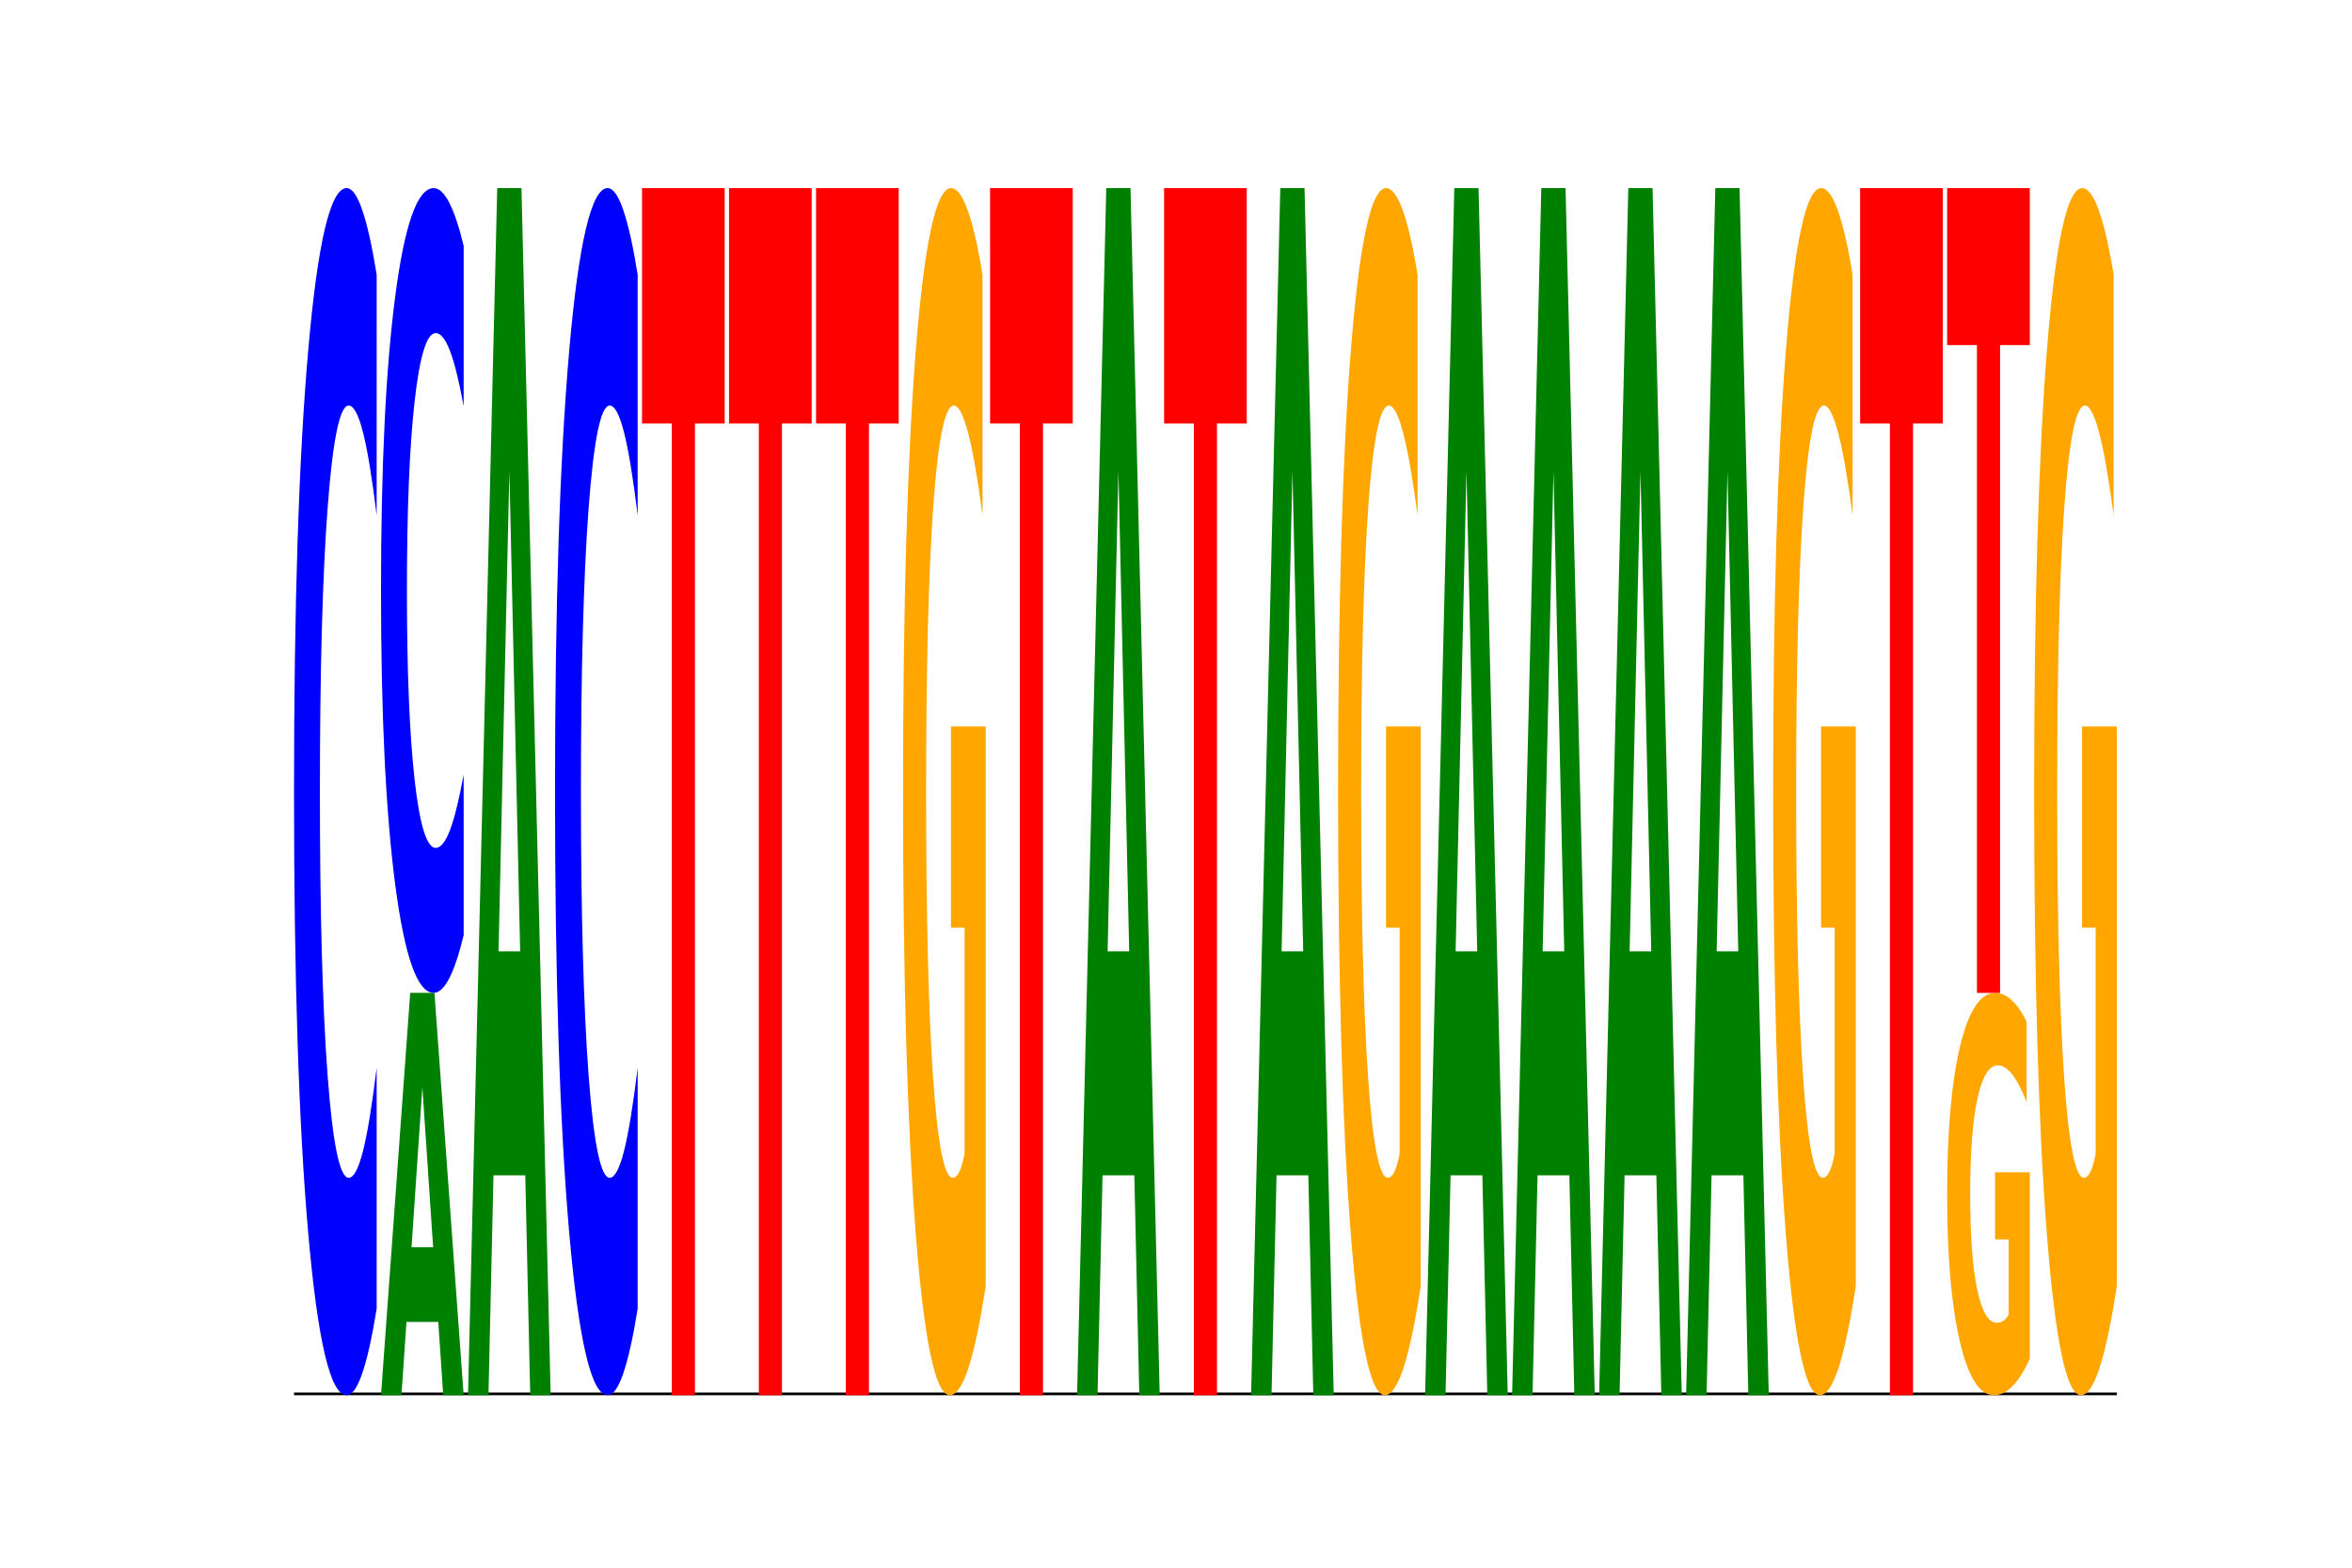 <?xml version="1.0" encoding="utf-8" standalone="no"?>
<!DOCTYPE svg PUBLIC "-//W3C//DTD SVG 1.1//EN"
  "http://www.w3.org/Graphics/SVG/1.1/DTD/svg11.dtd">
<svg xmlns:xlink="http://www.w3.org/1999/xlink" width="216pt" height="144pt" viewBox="0 0 216 144" xmlns="http://www.w3.org/2000/svg" version="1.1">
 <defs>
  <style type="text/css">*{stroke-linejoin: round; stroke-linecap: butt}</style>
 </defs>
 <g id="figure_1">
  <g id="patch_1">
   <path d="M 0 144 
L 216 144 
L 216 0 
L 0 0 
z
" style="fill: #ffffff"/>
  </g>
  <g id="axes_1">
   <g id="line2d_1">
    <path d="M 27 128.16 
L 194.4 128.16 
" clip-path="url(#pf1997f0eda)" style="fill: none; stroke: #000000; stroke-width: 0.5; stroke-linecap: square"/>
   </g>
   <g id="patch_2">
    <path d="M 34.591 120.212 
Q 33.956 124.152 33.269 126.144 
Q 32.583 128.16 31.835 128.16 
Q 29.605 128.16 28.302 113.226 
Q 27 98.293 27 72.754 
Q 27 47.124 28.302 32.214 
Q 29.605 17.28 31.835 17.28 
Q 32.583 17.28 33.269 19.296 
Q 33.956 21.288 34.591 25.228 
L 34.591 47.331 
Q 33.95 42.108 33.329 39.68 
Q 32.707 37.253 32.02 37.253 
Q 30.789 37.253 30.083 46.712 
Q 29.379 56.149 29.379 72.754 
Q 29.379 89.291 30.083 98.751 
Q 30.789 108.187 32.02 108.187 
Q 32.707 108.187 33.329 105.76 
Q 33.95 103.309 34.591 98.087 
L 34.591 120.212 
z
" clip-path="url(#pf1997f0eda)" style="fill: #0000ff"/>
   </g>
   <g id="patch_3">
    <path d="M 40.249 121.427 
L 37.329 121.427 
L 36.868 128.16 
L 34.99 128.16 
L 37.672 91.2 
L 39.899 91.2 
L 42.581 128.16 
L 40.705 128.16 
L 40.249 121.427 
z
M 37.795 114.567 
L 39.778 114.567 
L 38.788 99.866 
L 37.795 114.567 
z
" clip-path="url(#pf1997f0eda)" style="fill: #008000"/>
   </g>
   <g id="patch_4">
    <path d="M 42.581 85.901 
Q 41.946 88.528 41.26 89.856 
Q 40.573 91.2 39.825 91.2 
Q 37.595 91.2 36.293 81.244 
Q 34.99 71.288 34.99 54.263 
Q 34.99 37.176 36.293 27.236 
Q 37.595 17.28 39.825 17.28 
Q 40.573 17.28 41.26 18.624 
Q 41.946 19.952 42.581 22.579 
L 42.581 37.314 
Q 41.941 33.832 41.319 32.214 
Q 40.698 30.595 40.011 30.595 
Q 38.779 30.595 38.073 36.901 
Q 37.37 43.192 37.37 54.263 
Q 37.37 65.288 38.073 71.594 
Q 38.779 77.885 40.011 77.885 
Q 40.698 77.885 41.319 76.266 
Q 41.941 74.633 42.581 71.151 
L 42.581 85.901 
z
" clip-path="url(#pf1997f0eda)" style="fill: #0000ff"/>
   </g>
   <g id="patch_5">
    <path d="M 48.239 107.961 
L 45.32 107.961 
L 44.859 128.16 
L 42.981 128.16 
L 45.663 17.28 
L 47.89 17.28 
L 50.572 128.16 
L 48.695 128.16 
L 48.239 107.961 
z
M 45.785 87.382 
L 47.769 87.382 
L 46.779 43.277 
L 45.785 87.382 
z
" clip-path="url(#pf1997f0eda)" style="fill: #008000"/>
   </g>
   <g id="patch_6">
    <path d="M 58.562 120.212 
Q 57.927 124.152 57.241 126.144 
Q 56.554 128.16 55.806 128.16 
Q 53.576 128.16 52.274 113.226 
Q 50.971 98.293 50.971 72.754 
Q 50.971 47.124 52.274 32.214 
Q 53.576 17.28 55.806 17.28 
Q 56.554 17.28 57.241 19.296 
Q 57.927 21.288 58.562 25.228 
L 58.562 47.331 
Q 57.922 42.108 57.3 39.68 
Q 56.678 37.253 55.992 37.253 
Q 54.76 37.253 54.054 46.712 
Q 53.351 56.149 53.351 72.754 
Q 53.351 89.291 54.054 98.751 
Q 54.76 108.187 55.992 108.187 
Q 56.678 108.187 57.3 105.76 
Q 57.922 103.309 58.562 98.087 
L 58.562 120.212 
z
" clip-path="url(#pf1997f0eda)" style="fill: #0000ff"/>
   </g>
   <g id="patch_7">
    <path d="M 58.962 17.28 
L 66.553 17.28 
L 66.553 38.905 
L 63.822 38.905 
L 63.822 128.16 
L 61.698 128.16 
L 61.698 38.905 
L 58.962 38.905 
L 58.962 17.28 
z
" clip-path="url(#pf1997f0eda)" style="fill: #ff0000"/>
   </g>
   <g id="patch_8">
    <path d="M 66.952 17.28 
L 74.543 17.28 
L 74.543 38.905 
L 71.812 38.905 
L 71.812 128.16 
L 69.689 128.16 
L 69.689 38.905 
L 66.952 38.905 
L 66.952 17.28 
z
" clip-path="url(#pf1997f0eda)" style="fill: #ff0000"/>
   </g>
   <g id="patch_9">
    <path d="M 74.943 17.28 
L 82.534 17.28 
L 82.534 38.905 
L 79.803 38.905 
L 79.803 128.16 
L 77.679 128.16 
L 77.679 38.905 
L 74.943 38.905 
L 74.943 17.28 
z
" clip-path="url(#pf1997f0eda)" style="fill: #ff0000"/>
   </g>
   <g id="patch_10">
    <path d="M 90.524 118.128 
Q 89.759 123.144 88.935 125.663 
Q 88.112 128.16 87.234 128.16 
Q 85.25 128.16 84.092 113.226 
Q 82.933 98.293 82.933 72.754 
Q 82.933 46.918 84.112 32.099 
Q 85.293 17.28 87.346 17.28 
Q 88.137 17.28 88.862 19.296 
Q 89.588 21.288 90.231 25.228 
L 90.231 47.331 
Q 89.568 42.269 88.911 39.772 
Q 88.255 37.253 87.595 37.253 
Q 86.373 37.253 85.711 46.46 
Q 85.05 55.645 85.05 72.754 
Q 85.05 89.704 85.687 98.957 
Q 86.325 108.187 87.499 108.187 
Q 87.819 108.187 88.093 107.661 
Q 88.367 107.111 88.585 105.966 
L 88.585 85.214 
L 87.334 85.214 
L 87.334 66.731 
L 90.524 66.731 
L 90.524 118.128 
z
" clip-path="url(#pf1997f0eda)" style="fill: #ffa600"/>
   </g>
   <g id="patch_11">
    <path d="M 90.924 17.28 
L 98.515 17.28 
L 98.515 38.905 
L 95.784 38.905 
L 95.784 128.16 
L 93.66 128.16 
L 93.66 38.905 
L 90.924 38.905 
L 90.924 17.28 
z
" clip-path="url(#pf1997f0eda)" style="fill: #ff0000"/>
   </g>
   <g id="patch_12">
    <path d="M 104.172 107.961 
L 101.253 107.961 
L 100.792 128.16 
L 98.914 128.16 
L 101.596 17.28 
L 103.823 17.28 
L 106.505 128.16 
L 104.629 128.16 
L 104.172 107.961 
z
M 101.719 87.382 
L 103.702 87.382 
L 102.712 43.277 
L 101.719 87.382 
z
" clip-path="url(#pf1997f0eda)" style="fill: #008000"/>
   </g>
   <g id="patch_13">
    <path d="M 106.905 17.28 
L 114.495 17.28 
L 114.495 38.905 
L 111.764 38.905 
L 111.764 128.16 
L 109.641 128.16 
L 109.641 38.905 
L 106.905 38.905 
L 106.905 17.28 
z
" clip-path="url(#pf1997f0eda)" style="fill: #ff0000"/>
   </g>
   <g id="patch_14">
    <path d="M 120.153 107.961 
L 117.234 107.961 
L 116.773 128.16 
L 114.895 128.16 
L 117.577 17.28 
L 119.804 17.28 
L 122.486 128.16 
L 120.61 128.16 
L 120.153 107.961 
z
M 117.699 87.382 
L 119.683 87.382 
L 118.693 43.277 
L 117.699 87.382 
z
" clip-path="url(#pf1997f0eda)" style="fill: #008000"/>
   </g>
   <g id="patch_15">
    <path d="M 130.476 118.128 
Q 129.711 123.144 128.887 125.663 
Q 128.064 128.16 127.186 128.16 
Q 125.203 128.16 124.044 113.226 
Q 122.885 98.293 122.885 72.754 
Q 122.885 46.918 124.064 32.099 
Q 125.245 17.28 127.298 17.28 
Q 128.09 17.28 128.814 19.296 
Q 129.541 21.288 130.184 25.228 
L 130.184 47.331 
Q 129.52 42.269 128.864 39.772 
Q 128.207 37.253 127.547 37.253 
Q 126.325 37.253 125.664 46.46 
Q 125.002 55.645 125.002 72.754 
Q 125.002 89.704 125.64 98.957 
Q 126.278 108.187 127.452 108.187 
Q 127.771 108.187 128.045 107.661 
Q 128.319 107.111 128.537 105.966 
L 128.537 85.214 
L 127.287 85.214 
L 127.287 66.731 
L 130.476 66.731 
L 130.476 118.128 
z
" clip-path="url(#pf1997f0eda)" style="fill: #ffa600"/>
   </g>
   <g id="patch_16">
    <path d="M 136.134 107.961 
L 133.215 107.961 
L 132.754 128.16 
L 130.876 128.16 
L 133.558 17.28 
L 135.785 17.28 
L 138.467 128.16 
L 136.59 128.16 
L 136.134 107.961 
z
M 133.68 87.382 
L 135.664 87.382 
L 134.674 43.277 
L 133.68 87.382 
z
" clip-path="url(#pf1997f0eda)" style="fill: #008000"/>
   </g>
   <g id="patch_17">
    <path d="M 144.125 107.961 
L 141.205 107.961 
L 140.744 128.16 
L 138.866 128.16 
L 141.548 17.28 
L 143.775 17.28 
L 146.457 128.16 
L 144.581 128.16 
L 144.125 107.961 
z
M 141.671 87.382 
L 143.654 87.382 
L 142.664 43.277 
L 141.671 87.382 
z
" clip-path="url(#pf1997f0eda)" style="fill: #008000"/>
   </g>
   <g id="patch_18">
    <path d="M 152.115 107.961 
L 149.196 107.961 
L 148.735 128.16 
L 146.857 128.16 
L 149.539 17.28 
L 151.766 17.28 
L 154.448 128.16 
L 152.571 128.16 
L 152.115 107.961 
z
M 149.661 87.382 
L 151.645 87.382 
L 150.655 43.277 
L 149.661 87.382 
z
" clip-path="url(#pf1997f0eda)" style="fill: #008000"/>
   </g>
   <g id="patch_19">
    <path d="M 160.106 107.961 
L 157.186 107.961 
L 156.725 128.16 
L 154.847 128.16 
L 157.529 17.28 
L 159.756 17.28 
L 162.438 128.16 
L 160.562 128.16 
L 160.106 107.961 
z
M 157.652 87.382 
L 159.635 87.382 
L 158.645 43.277 
L 157.652 87.382 
z
" clip-path="url(#pf1997f0eda)" style="fill: #008000"/>
   </g>
   <g id="patch_20">
    <path d="M 170.429 118.128 
Q 169.663 123.144 168.84 125.663 
Q 168.016 128.16 167.138 128.16 
Q 165.155 128.16 163.996 113.226 
Q 162.838 98.293 162.838 72.754 
Q 162.838 46.918 164.017 32.099 
Q 165.197 17.28 167.251 17.28 
Q 168.042 17.28 168.767 19.296 
Q 169.493 21.288 170.136 25.228 
L 170.136 47.331 
Q 169.473 42.269 168.816 39.772 
Q 168.159 37.253 167.499 37.253 
Q 166.278 37.253 165.616 46.46 
Q 164.954 55.645 164.954 72.754 
Q 164.954 89.704 165.592 98.957 
Q 166.23 108.187 167.404 108.187 
Q 167.724 108.187 167.998 107.661 
Q 168.271 107.111 168.489 105.966 
L 168.489 85.214 
L 167.239 85.214 
L 167.239 66.731 
L 170.429 66.731 
L 170.429 118.128 
z
" clip-path="url(#pf1997f0eda)" style="fill: #ffa600"/>
   </g>
   <g id="patch_21">
    <path d="M 170.828 17.28 
L 178.419 17.28 
L 178.419 38.905 
L 175.688 38.905 
L 175.688 128.16 
L 173.564 128.16 
L 173.564 38.905 
L 170.828 38.905 
L 170.828 17.28 
z
" clip-path="url(#pf1997f0eda)" style="fill: #ff0000"/>
   </g>
   <g id="patch_22">
    <path d="M 186.41 124.816 
Q 185.644 126.488 184.821 127.328 
Q 183.997 128.16 183.119 128.16 
Q 181.136 128.16 179.977 123.182 
Q 178.819 118.204 178.819 109.691 
Q 178.819 101.079 179.998 96.14 
Q 181.178 91.2 183.232 91.2 
Q 184.023 91.2 184.747 91.872 
Q 185.474 92.536 186.117 93.849 
L 186.117 101.217 
Q 185.453 99.53 184.797 98.697 
Q 184.14 97.858 183.48 97.858 
Q 182.259 97.858 181.597 100.927 
Q 180.935 103.988 180.935 109.691 
Q 180.935 115.341 181.573 118.426 
Q 182.211 121.502 183.385 121.502 
Q 183.705 121.502 183.978 121.327 
Q 184.252 121.144 184.47 120.762 
L 184.47 113.845 
L 183.22 113.845 
L 183.22 107.684 
L 186.41 107.684 
L 186.41 124.816 
z
" clip-path="url(#pf1997f0eda)" style="fill: #ffa600"/>
   </g>
   <g id="patch_23">
    <path d="M 178.819 17.28 
L 186.41 17.28 
L 186.41 31.696 
L 183.679 31.696 
L 183.679 91.2 
L 181.555 91.2 
L 181.555 31.696 
L 178.819 31.696 
L 178.819 17.28 
z
" clip-path="url(#pf1997f0eda)" style="fill: #ff0000"/>
   </g>
   <g id="patch_24">
    <path d="M 194.4 118.128 
Q 193.634 123.144 192.811 125.663 
Q 191.988 128.16 191.11 128.16 
Q 189.126 128.16 187.968 113.226 
Q 186.809 98.293 186.809 72.754 
Q 186.809 46.918 187.988 32.099 
Q 189.169 17.28 191.222 17.28 
Q 192.013 17.28 192.738 19.296 
Q 193.464 21.288 194.107 25.228 
L 194.107 47.331 
Q 193.444 42.269 192.787 39.772 
Q 192.131 37.253 191.47 37.253 
Q 190.249 37.253 189.587 46.46 
Q 188.925 55.645 188.925 72.754 
Q 188.925 89.704 189.563 98.957 
Q 190.201 108.187 191.375 108.187 
Q 191.695 108.187 191.969 107.661 
Q 192.243 107.111 192.461 105.966 
L 192.461 85.214 
L 191.21 85.214 
L 191.21 66.731 
L 194.4 66.731 
L 194.4 118.128 
z
" clip-path="url(#pf1997f0eda)" style="fill: #ffa600"/>
   </g>
  </g>
 </g>
 <defs>
  <clipPath id="pf1997f0eda">
   <rect x="27" y="17.28" width="167.4" height="110.88"/>
  </clipPath>
 </defs>
</svg>
